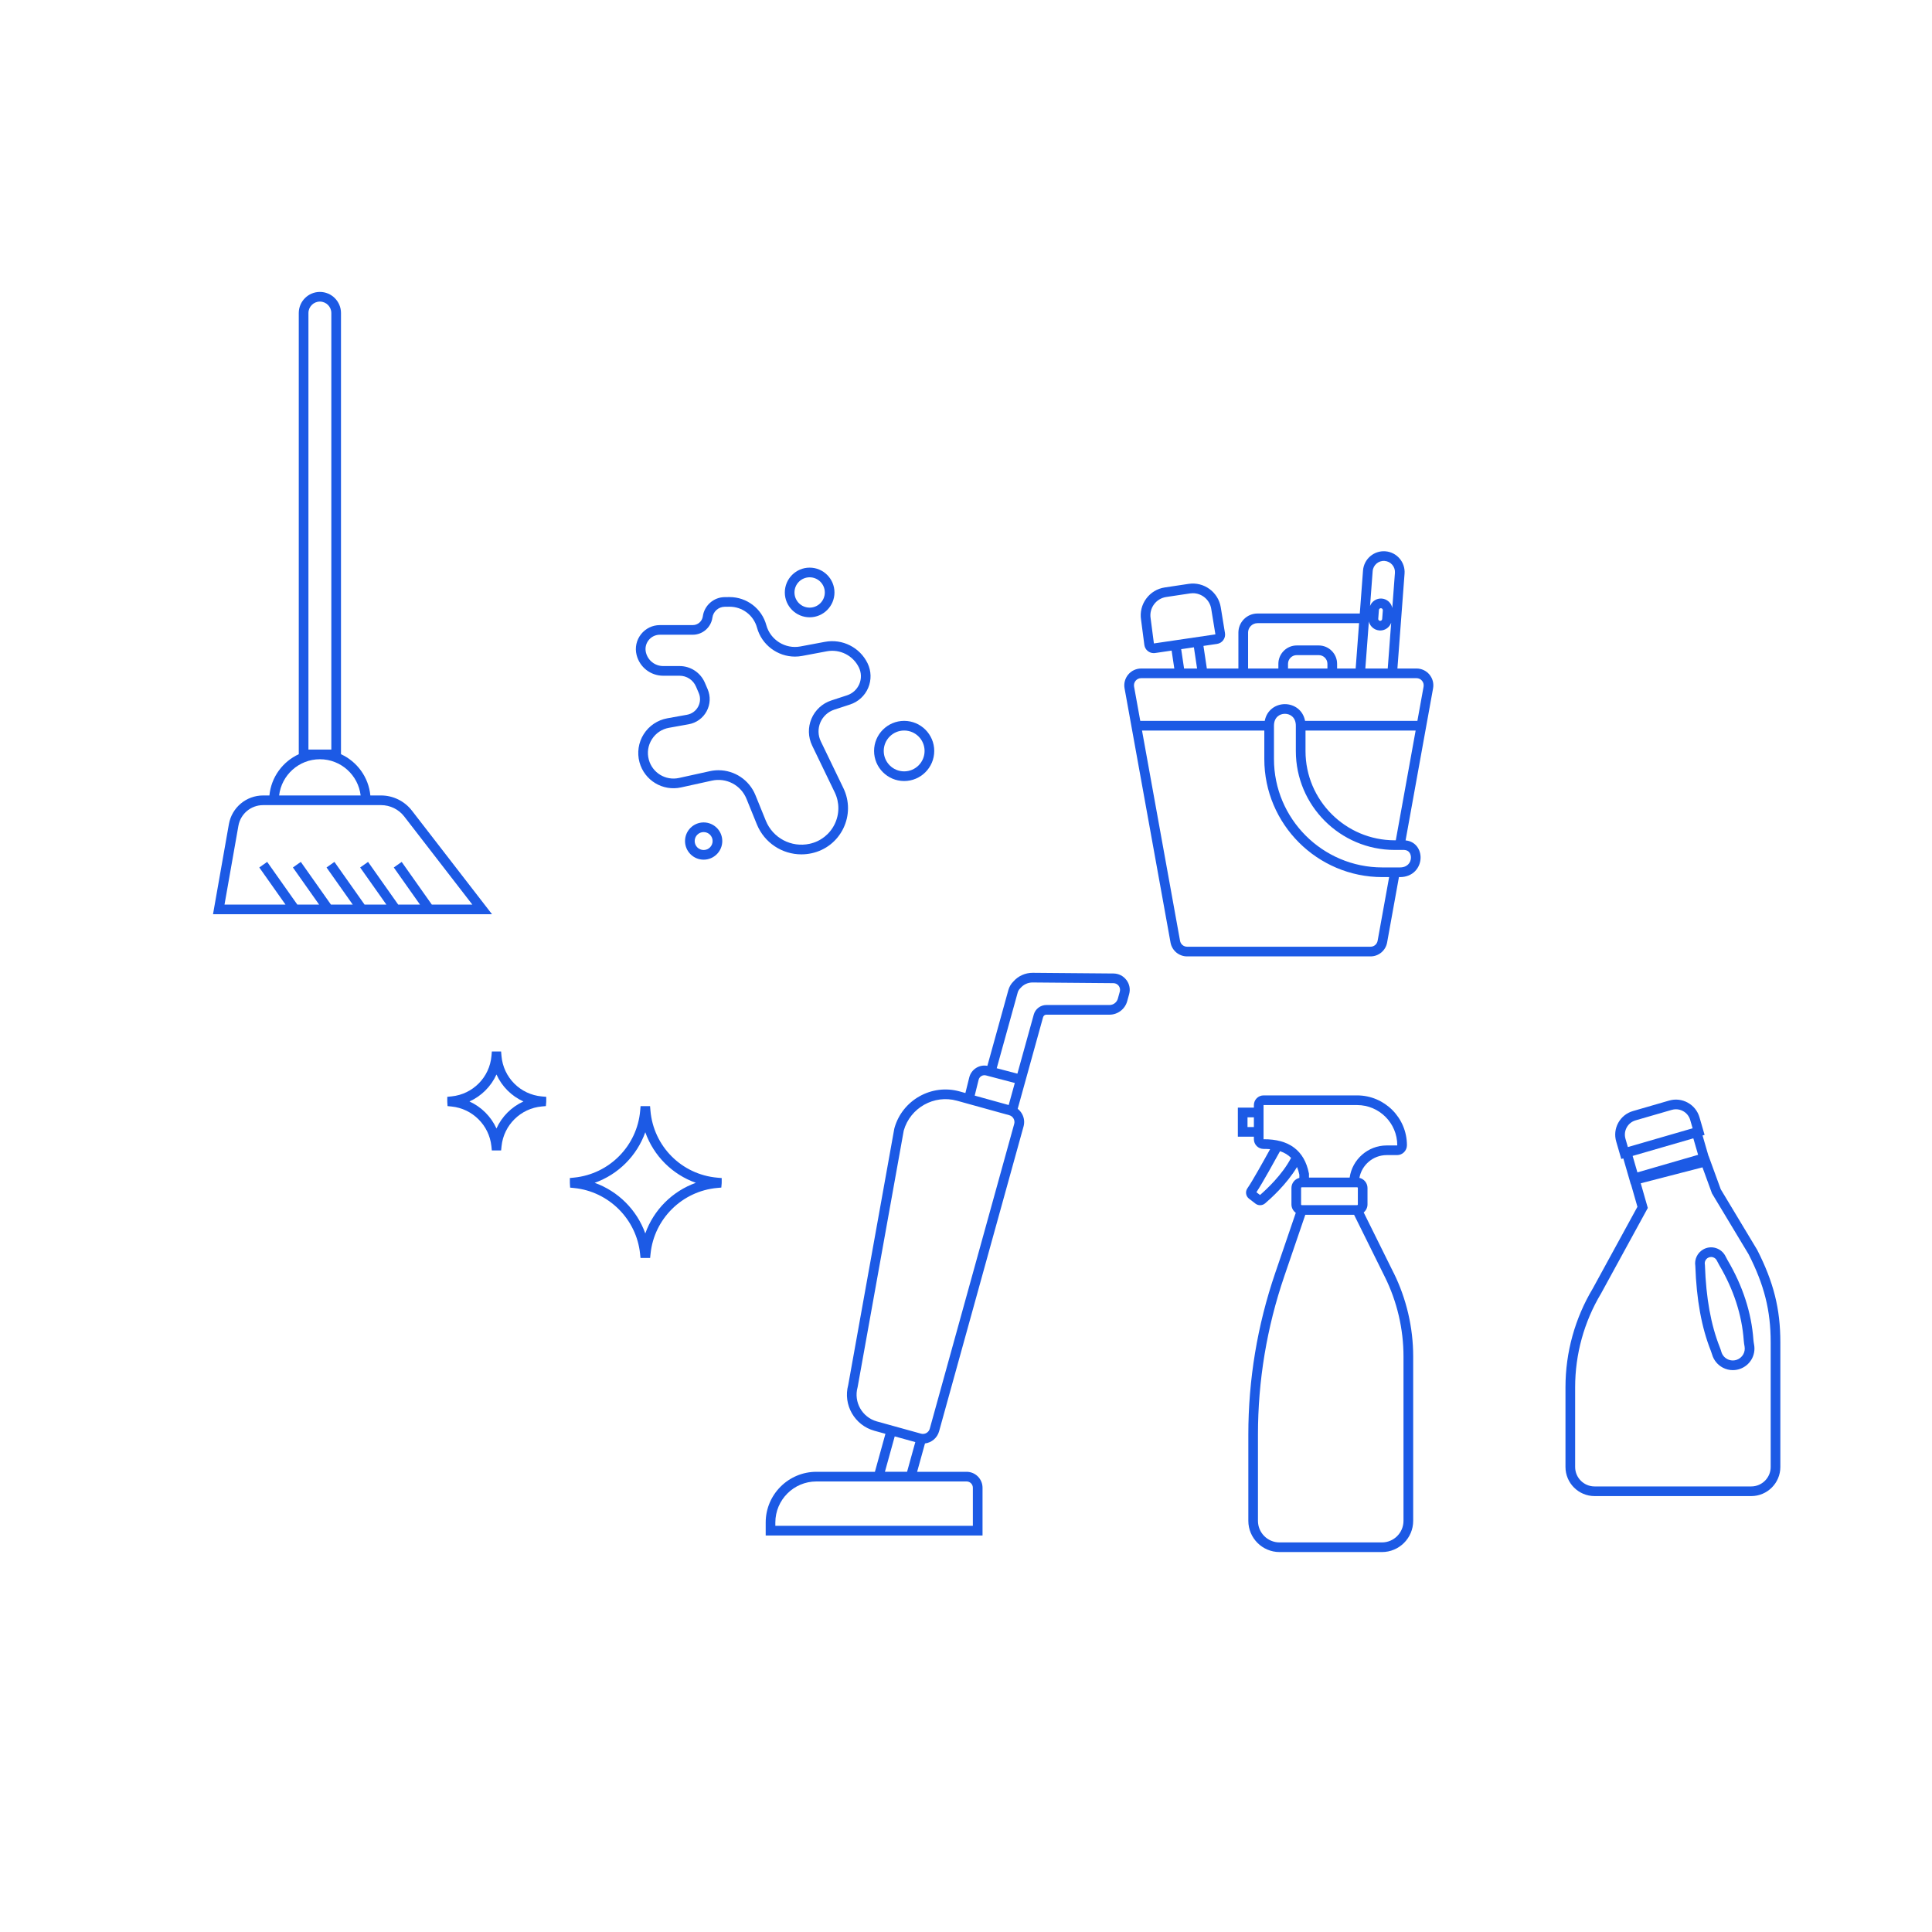 <?xml version="1.0" encoding="UTF-8"?>
<svg id="Layer_1" data-name="Layer 1" xmlns="http://www.w3.org/2000/svg" viewBox="0 0 2000 2000">
  <defs>
    <style>
      .cls-1 {
        fill: #1c5ae5;
      }
    </style>
  </defs>
  <path class="cls-1" d="M672.99,1302.25h-9.93l-.47-4.48c-3.75-35.75-32.42-64.32-68.17-67.92l-4.22-.43-.26-4.24c-.02-.38-.03-.79-.03-1.17v-4.52l4.5-.46c36.47-3.69,65.2-32.87,68.32-69.39l.39-4.57h9.82l.39,4.58c3.15,36.99,32.26,66.21,69.21,69.47l4.56.4v4.58c0,.35,0,.73-.04,1.08l-.36,4.18-4.18.38c-36.26,3.25-65.31,31.86-69.06,68.03l-.46,4.48ZM615.61,1224.45c24.32,8.7,43.68,28.05,52.4,52.39,8.67-24.37,27.99-43.69,52.32-52.39-24.42-8.66-43.67-27.93-52.32-52.36-8.68,24.37-27.98,43.68-52.4,52.36Z"/>
  <path class="cls-1" d="M518.74,1190.96h-9.59l-.47-4.48c-2.27-21.59-19.58-38.83-41.16-41.01l-4.22-.43-.27-4.23c-.02-.28-.02-.58-.02-.86v-4.52l4.5-.46c22.02-2.23,39.37-19.85,41.25-41.9l.39-4.57h9.58l.39,4.58c1.9,22.33,19.48,39.97,41.78,41.95l4.56.4v4.58c0,.27,0,.56-.03.83l-.35,4.18-4.18.37c-21.9,1.96-39.43,19.24-41.7,41.08l-.46,4.48ZM485.98,1140.24c12.34,5.62,22.33,15.6,27.96,27.95,5.6-12.37,15.57-22.33,27.92-27.95-12.38-5.6-22.32-15.54-27.91-27.93-5.61,12.36-15.57,22.32-27.96,27.93Z"/>
  <path class="cls-1" d="M426.34,839.07c-7.56-9.78-19.45-15.61-31.81-15.61h-11.15c-1.8-19-13.77-35.06-30.39-42.71v-456.7c0-12.05-9.8-21.85-21.85-21.85s-21.85,9.8-21.85,21.85v456.7c-16.62,7.64-28.59,23.71-30.39,42.71h-6.51c-17.5,0-32.41,12.51-35.45,29.74l-16.43,93.21h288.82l-82.98-107.34ZM319.29,775.97v-451.92c0-6.53,5.32-11.85,11.85-11.85s11.85,5.32,11.85,11.85v451.92h-23.7ZM331.14,785.97c21.74,0,39.71,16.41,42.2,37.49h-84.39c2.48-21.08,20.46-37.49,42.2-37.49ZM246.78,854.94c2.19-12.45,12.96-21.48,25.6-21.48h122.16c9.28,0,18.22,4.39,23.9,11.73l70.52,91.23h-41.95l-31.19-44.18-8.17,5.77,27.12,38.41h-22.57l-31.19-44.18-8.17,5.77,27.12,38.41h-22.57l-31.19-44.18-8.17,5.77,27.12,38.41h-22.57l-31.19-44.18-8.17,5.77,27.12,38.41h-22.57l-31.19-44.18-8.17,5.77,27.12,38.41h-63.12l14.37-81.48Z"/>
  <g>
    <path class="cls-1" d="M854.06,664.41l-25.55,4.8c-15.58,2.92-31.04-6.77-35.21-22.06-4.67-17.17-20.26-29.06-38.02-29.06-.17,0-.33,0-.5,0l-4.76.06c-11.28.14-20.93,8.68-22.45,19.86-.7,5.18-5.18,9.09-10.41,9.09h-34.06c-7.69,0-14.81,3.47-19.56,9.52-4.74,6.05-6.41,13.8-4.58,21.26,3.13,12.74,14.48,21.64,27.6,21.64h16.95c7.39,0,14.05,4.39,16.97,11.19l2.85,6.65c1.98,4.61,1.75,9.79-.63,14.21-2.38,4.42-6.58,7.46-11.52,8.35l-20.42,3.67c-10.05,1.8-18.94,7.79-24.4,16.42s-7.04,19.23-4.36,29.08c5.12,18.79,24.03,30.23,43.05,26.04l31.87-7.02c15-3.3,30.08,4.62,35.85,18.85l10.7,26.36c7.77,19.14,26.18,31.11,46.11,31.11,3.53,0,7.1-.38,10.67-1.15,14.38-3.12,26.32-12.5,32.76-25.73s6.47-28.41.08-41.66l-23.39-48.45c-2.97-6.15-3.14-13.28-.46-19.57s7.93-11.11,14.42-13.23l16.35-5.35c8.44-2.76,15.27-9.04,18.74-17.21,3.47-8.17,3.24-17.45-.63-25.44-7.98-16.46-26.1-25.59-44.07-22.22ZM889.56,708.15c-2.34,5.52-6.95,9.75-12.65,11.62l-16.35,5.35c-9.23,3.02-16.71,9.88-20.51,18.82-3.8,8.94-3.56,19.08.66,27.83l23.39,48.45c5.06,10.47,5.03,22.47-.06,32.93s-14.53,17.87-25.9,20.34c-18.99,4.13-38.08-5.94-45.39-23.95l-10.7-26.36c-6.46-15.91-21.73-25.84-38.28-25.84-2.97,0-5.98.32-8.99.98l-31.87,7.02c-13.81,3.04-27.53-5.26-31.25-18.9-1.98-7.26-.85-14.75,3.16-21.11,4.02-6.36,10.31-10.59,17.71-11.92l20.42-3.67c7.96-1.43,14.72-6.33,18.56-13.45,3.83-7.12,4.21-15.46,1.02-22.89l-2.85-6.65c-4.49-10.48-14.76-17.25-26.16-17.25h-16.95c-8.5,0-15.86-5.77-17.89-14.03-1.1-4.46-.1-9.09,2.74-12.71s7.09-5.69,11.69-5.69h34.06c10.21,0,18.94-7.63,20.32-17.74.86-6.31,6.3-11.12,12.67-11.2l4.76-.06c13.4-.16,25.22,8.75,28.74,21.68,4.86,17.86,21.33,29.96,39.3,29.96,2.45,0,4.93-.22,7.4-.69l25.55-4.8c13.55-2.55,27.21,4.34,33.23,16.75,2.61,5.39,2.77,11.65.43,17.17Z"/>
    <path class="cls-1" d="M935.98,746.24c-17.17,0-31.14,13.97-31.14,31.14s13.97,31.14,31.14,31.14,31.14-13.97,31.14-31.14-13.97-31.14-31.14-31.14ZM935.98,798.52c-11.66,0-21.14-9.48-21.14-21.14s9.48-21.14,21.14-21.14,21.14,9.48,21.14,21.14-9.48,21.14-21.14,21.14Z"/>
    <path class="cls-1" d="M728.42,851.37c-10.63,0-19.28,8.65-19.28,19.28s8.65,19.28,19.28,19.28,19.28-8.65,19.28-19.28-8.65-19.28-19.28-19.28ZM728.42,879.93c-5.12,0-9.28-4.16-9.28-9.28s4.16-9.28,9.28-9.28,9.28,4.16,9.28,9.28-4.16,9.28-9.28,9.28Z"/>
    <path class="cls-1" d="M838.14,639.02c14.17,0,25.7-11.53,25.7-25.7s-11.53-25.7-25.7-25.7-25.7,11.53-25.7,25.7,11.53,25.7,25.7,25.7ZM838.14,597.62c8.66,0,15.7,7.04,15.7,15.7s-7.04,15.7-15.7,15.7-15.7-7.04-15.7-15.7,7.04-15.7,15.7-15.7Z"/>
  </g>
  <path class="cls-1" d="M1479.75,698.29c-3.32-3.98-8.2-6.26-13.39-6.26h-19.76l7.39-98.19c.91-11.85-8-22.23-19.85-23.14-11.85-.91-22.24,8-23.14,19.86l-3.35,44.54h-105.87c-10.92,0-19.8,8.88-19.8,19.8v37.15h-32.66l-3.51-23.41,14-2.06c2.62-.37,4.93-1.74,6.5-3.88,1.57-2.13,2.2-4.75,1.77-7.36l-4.37-26.74c-2.57-15.7-17.46-26.56-33.2-24.19l-24.75,3.72c-7.75,1.16-14.58,5.29-19.22,11.61-4.63,6.3-6.52,14.02-5.33,21.75l3.43,26.26.02.12c.75,4.78,4.93,8.25,9.65,8.25.44,0,.89-.03,1.34-.09l17.2-2.53,2.78,18.55h-34.32c-5.18,0-10.06,2.28-13.39,6.26s-4.7,9.19-3.78,14.29l47.58,263.12c1.5,8.31,8.72,14.34,17.16,14.34h189.88c8.44,0,15.66-6.03,17.16-14.34l12.25-67.74h.37c.21,0,.42,0,.63,0,13.64,0,21.08-9.8,21.4-19.65.27-8.53-4.99-17.35-15.53-18.34l28.47-157.4c.92-5.1-.45-10.31-3.78-14.29ZM1433.38,580.67c3.08.24,5.88,1.66,7.89,4,2.01,2.34,2.99,5.33,2.75,8.41l-2.73,36.3c-.99-5.2-5.36-9.32-10.89-9.75-5.4-.41-10.26,2.84-12.13,7.65l2.71-35.97c.49-6.36,6.05-11.13,12.41-10.65ZM1431.51,631.8l-.69,9.01c-.09,1.12-1.06,1.96-2.19,1.88-.73-.06-1.19-.47-1.39-.7s-.54-.75-.48-1.48l.69-9.01c.06-.73.47-1.19.7-1.39.22-.19.67-.49,1.32-.49.05,0,.11,0,.16,0,1.12.09,1.96,1.07,1.88,2.19ZM1417.06,643.33c.43,1.88,1.31,3.64,2.6,5.15,2.09,2.44,5.01,3.92,8.22,4.16.31.02.62.04.93.04,5.17,0,9.69-3.33,11.34-8.07l-3.57,47.42h-23.19l3.67-48.7ZM1291.99,654.89c0-5.4,4.39-9.8,9.8-9.8h105.12l-3.53,46.94h-19.21v-4.82c0-10.5-8.54-19.04-19.04-19.04h-22.72c-10.5,0-19.04,8.54-19.04,19.04v4.82h-31.36v-37.15ZM1374.16,692.03h-40.81v-4.82c0-4.99,4.06-9.04,9.04-9.04h22.72c4.99,0,9.04,4.06,9.04,9.04v4.82ZM1194.52,666.08l-3.39-25.96-.02-.12c-.8-5.1.45-10.2,3.5-14.35,3.05-4.16,7.55-6.87,12.65-7.64l24.75-3.72c.95-.14,1.9-.21,2.84-.21,9.25,0,17.47,6.75,19,16.13l4.33,26.49-63.66,9.38ZM1222.75,672.02l13.17-1.94,3.29,21.95h-13.46l-3-20.01ZM1426.1,973.92c-.64,3.54-3.72,6.12-7.32,6.12h-189.88c-3.6,0-6.68-2.57-7.32-6.12l-39.37-217.67h126.6v29.53c0,67.37,54.81,122.19,122.19,122.19h7.03l-11.93,65.96ZM1460.6,888c-.16,5.1-3.89,10.16-11.86,9.96h-17.74c-61.86,0-112.19-50.33-112.19-112.19v-34.53c0-8.51,5.69-12.32,11.32-12.32s11.32,3.81,11.32,12.32v26.26c0,56.44,45.92,102.36,102.36,102.36h9.85c5.3.26,7.05,4.53,6.94,8.12ZM1465.47,756.24l-20.55,113.63h-1.1c-50.93,0-92.36-41.43-92.36-92.37v-21.26h114.02ZM1473.69,710.8l-6.41,35.44h-116.28c-2.14-11.39-11.55-17.32-20.87-17.32s-18.73,5.93-20.87,17.32h-128.86l-6.41-35.44c-.39-2.18.19-4.4,1.61-6.1s3.5-2.67,5.71-2.67h285.04c2.21,0,4.29.97,5.71,2.67s2.01,3.92,1.61,6.1Z"/>
  <path class="cls-1" d="M1166.05,1014.49c-3.19-4.23-8.06-6.69-13.36-6.73l-83.61-.71c-7.72-.03-14.98,3.22-20.05,9.01-2.45,2.43-4.23,5.45-5.15,8.76l-21.76,78.54c-3.88-.74-7.85-.07-11.29,1.97-3.76,2.23-6.41,5.8-7.47,10.05l-3.99,16.12-6.08-1.69c-28.9-8.01-59.1,8.94-67.31,37.77-.12.4-.21.82-.28,1.22l-47.62,264.91c-5.54,20.49,6.54,41.72,27.03,47.4l11.48,3.18-10.89,39.32h-60.57c-28.94,0-52.49,23.55-52.49,52.49v13.43h224.47v-49.43c0-9.09-7.4-16.49-16.49-16.49h-51.22l8.13-29.35c6.75-.83,12.68-5.61,14.61-12.57l87.42-315.52c1.24-4.46.66-9.14-1.62-13.17-1.15-2.02-2.65-3.76-4.43-5.15l9.38-33.85h0s16.91-61.03,16.91-61.03c.42-1.52,1.82-2.58,3.4-2.58h65.35s0,.01,0,.01c8.51,0,16.04-5.73,18.31-13.93l2.01-7.27c1.42-5.11.4-10.47-2.79-14.7ZM1013.07,1117.78c.4-1.63,1.42-3,2.86-3.85,1.44-.86,3.13-1.09,4.75-.67l29.84,7.83-6.32,22.83-35.19-9.75,4.06-16.39ZM1000.61,1533.6c3.58,0,6.49,2.91,6.49,6.49v39.43h-204.47v-3.43c0-23.43,19.06-42.49,42.49-42.49h155.49ZM916.06,1523.6l10.15-36.65,21.31,5.9-8.52,30.74h-22.94ZM1049.9,1163.49l-87.42,315.52c-1.08,3.9-5.13,6.19-9.03,5.11l-34.21-9.48h0s-11.48-3.18-11.48-3.18c-15.25-4.23-24.22-20.07-20-35.32l.06-.22,47.7-265.36c.01-.08.03-.15.05-.23,6.72-23.57,31.4-37.42,55.03-30.88l6.35,1.76h0s20.79,5.76,20.79,5.76l27.04,7.49c1.89.52,3.46,1.75,4.43,3.46.97,1.71,1.21,3.69.69,5.58ZM1159.21,1026.52l-2.01,7.27c-1.08,3.88-4.64,6.6-8.67,6.6h-65.35s0-.01,0-.01c-6.06,0-11.42,4.08-13.03,9.91l-16.95,61.16-21.39-5.61,21.71-78.35c.46-1.66,1.37-3.19,2.63-4.4l.31-.33c3.16-3.67,7.74-5.74,12.54-5.7l83.62.71c2.17.02,4.16,1.02,5.46,2.75,1.3,1.73,1.72,3.92,1.14,6.01Z"/>
  <path class="cls-1" d="M1442.61,1317.52l-30.92-62.41c2.41-1.98,3.94-4.98,3.94-8.33v-16.96c0-5.12-3.59-9.41-8.38-10.5,2.43-13.36,14.19-23.56,28.19-23.56h10.8c5.63,0,10.21-4.58,10.21-10.21,0-28.45-23.15-51.6-51.6-51.6h-96.79c-5.54,0-10.04,4.51-10.04,10.04v2.63h-16.6v30.07h16.6v2.63c0,5.54,4.51,10.04,10.09,10.04.24,0,.48,0,.73,0,2.08,0,4.06.09,5.96.26-6.07,11.04-18.57,33.55-23.45,40.44-2.45,3.47-1.74,8.22,1.63,10.81l6.67,5.13c1.41,1.09,3.11,1.62,4.81,1.62,1.82,0,3.64-.62,5.09-1.85,5.47-4.63,22.31-19.64,33.12-37.69,1,2.41,1.8,5.06,2.41,7.96v3.31c-4.69,1.17-8.18,5.4-8.18,10.45v16.96c0,3.6,1.78,6.78,4.49,8.74l-21.36,62.52c-18.42,53.92-27.76,110.15-27.76,167.13v89.21c0,17.82,14.5,32.32,32.32,32.32h106.02c17.82,0,32.32-14.5,32.32-32.32v-170.24c0-29.89-7.01-59.84-20.28-86.62ZM1346.88,1246.79v-16.96c0-.43.35-.78.78-.78h57.2c.43,0,.78.35.78.78v16.96c0,.43-.35.78-.78.78h-57.2c-.43,0-.78-.35-.78-.78ZM1291.42,1166.71v-10.07h6.6v10.07h-6.6ZM1308.02,1179.34v-35.34l.04-.04h96.79c22.94,0,41.6,18.66,41.6,41.6,0,.11-.09.21-.21.21h-10.8c-19.4,0-35.64,14.53-38.28,33.28h-42.11v-3.98l-.1-.48c-4.69-23.6-20.5-35.46-46.95-35.25ZM1304.38,1237.05l-3.73-2.87c6.31-9.56,19.49-33.46,24.43-42.49,4.57,1.53,8.37,3.83,11.43,6.93-8.92,17.27-25.41,32.61-32.13,38.43ZM1452.89,1574.39c0,12.3-10.01,22.32-22.32,22.32h-106.02c-12.31,0-22.32-10.01-22.32-22.32v-89.21c0-55.88,9.16-111.02,27.23-163.9l21.77-63.71h50.52l31.9,64.4c12.59,25.41,19.24,53.83,19.24,82.19v170.24Z"/>
  <g>
    <path class="cls-1" d="M1819.01,1293.82l-37.71-62.7-12.62-34.62-.09.02-6.11-21.08,2.1-.61-5.27-18.18c-1.89-6.52-6.2-11.91-12.14-15.18-5.94-3.27-12.8-4.04-19.32-2.15l-37.45,10.85c-6.52,1.89-11.91,6.2-15.18,12.14-3.27,5.94-4.04,12.8-2.15,19.32l5.27,18.17,2.1-.61,7.78,26.85.17-.05,6.67,23.28-46.24,84.61c-18.47,30.86-28.24,66.18-28.24,102.15v82.59c0,16.61,13.52,30.13,30.13,30.13h162.17c16.61,0,30.13-13.52,30.13-30.13v-129.12c0-34.55-6.95-62.27-23.99-95.68ZM1683.98,1167.14c1.98-3.6,5.25-6.22,9.2-7.36l37.45-10.85c1.42-.41,2.87-.62,4.31-.62,2.56,0,5.1.65,7.41,1.92,3.6,1.98,6.22,5.25,7.36,9.21l2.48,8.57-67.03,19.42-2.48-8.57c-1.14-3.95-.68-8.11,1.3-11.71ZM1690.1,1196.61l62.83-18.2,4.94,17.05-62.83,18.2-4.94-17.04ZM1833.01,1518.62c0,11.1-9.03,20.13-20.13,20.13h-162.17c-11.1,0-20.13-9.03-20.13-20.13v-82.59c0-34.19,9.29-67.76,26.87-97.09l48.36-88.47-7.31-25.53,63.9-16.5,9.84,27,37.95,63.07c16.21,31.82,22.82,58.19,22.82,90.98v129.12Z"/>
    <path class="cls-1" d="M1786.48,1300.97l-.31-.62c-2.03-4.04-5.69-7.1-10.04-8.41-4.4-1.32-9.03-.79-13.02,1.5-6,3.44-9.23,10.26-8.12,17.06,1.2,34.88,6.44,63.61,16.03,87.81.57,1.44.99,2.64,1.31,3.78,1.66,5.9,5.74,10.91,11.2,13.74,3.24,1.68,6.74,2.53,10.27,2.53,2.49,0,5-.43,7.44-1.28,10.43-3.66,16.56-14.21,14.59-25.07-.29-1.61-.58-3.34-.71-5.05-2.02-28.08-11.05-55.87-26.83-82.6-.62-1.05-1.19-2.19-1.79-3.39ZM1805.97,1393.8c1.09,6-2.3,11.82-8.06,13.84-3.25,1.14-6.72.9-9.78-.69-3.06-1.59-5.26-4.29-6.19-7.58-.41-1.47-.93-2.98-1.64-4.75-9.19-23.2-14.21-50.94-15.35-84.81v-.38s-.08-.38-.08-.38c-.52-2.76.77-5.54,3.2-6.94h0c1.02-.58,2.13-.88,3.27-.88.63,0,1.27.09,1.9.28,1.73.52,3.19,1.73,3.99,3.33l.31.61c.65,1.3,1.32,2.64,2.12,3.99,14.99,25.39,23.56,51.71,25.47,78.23.16,2.2.51,4.33.84,6.13Z"/>
  </g>
</svg>
